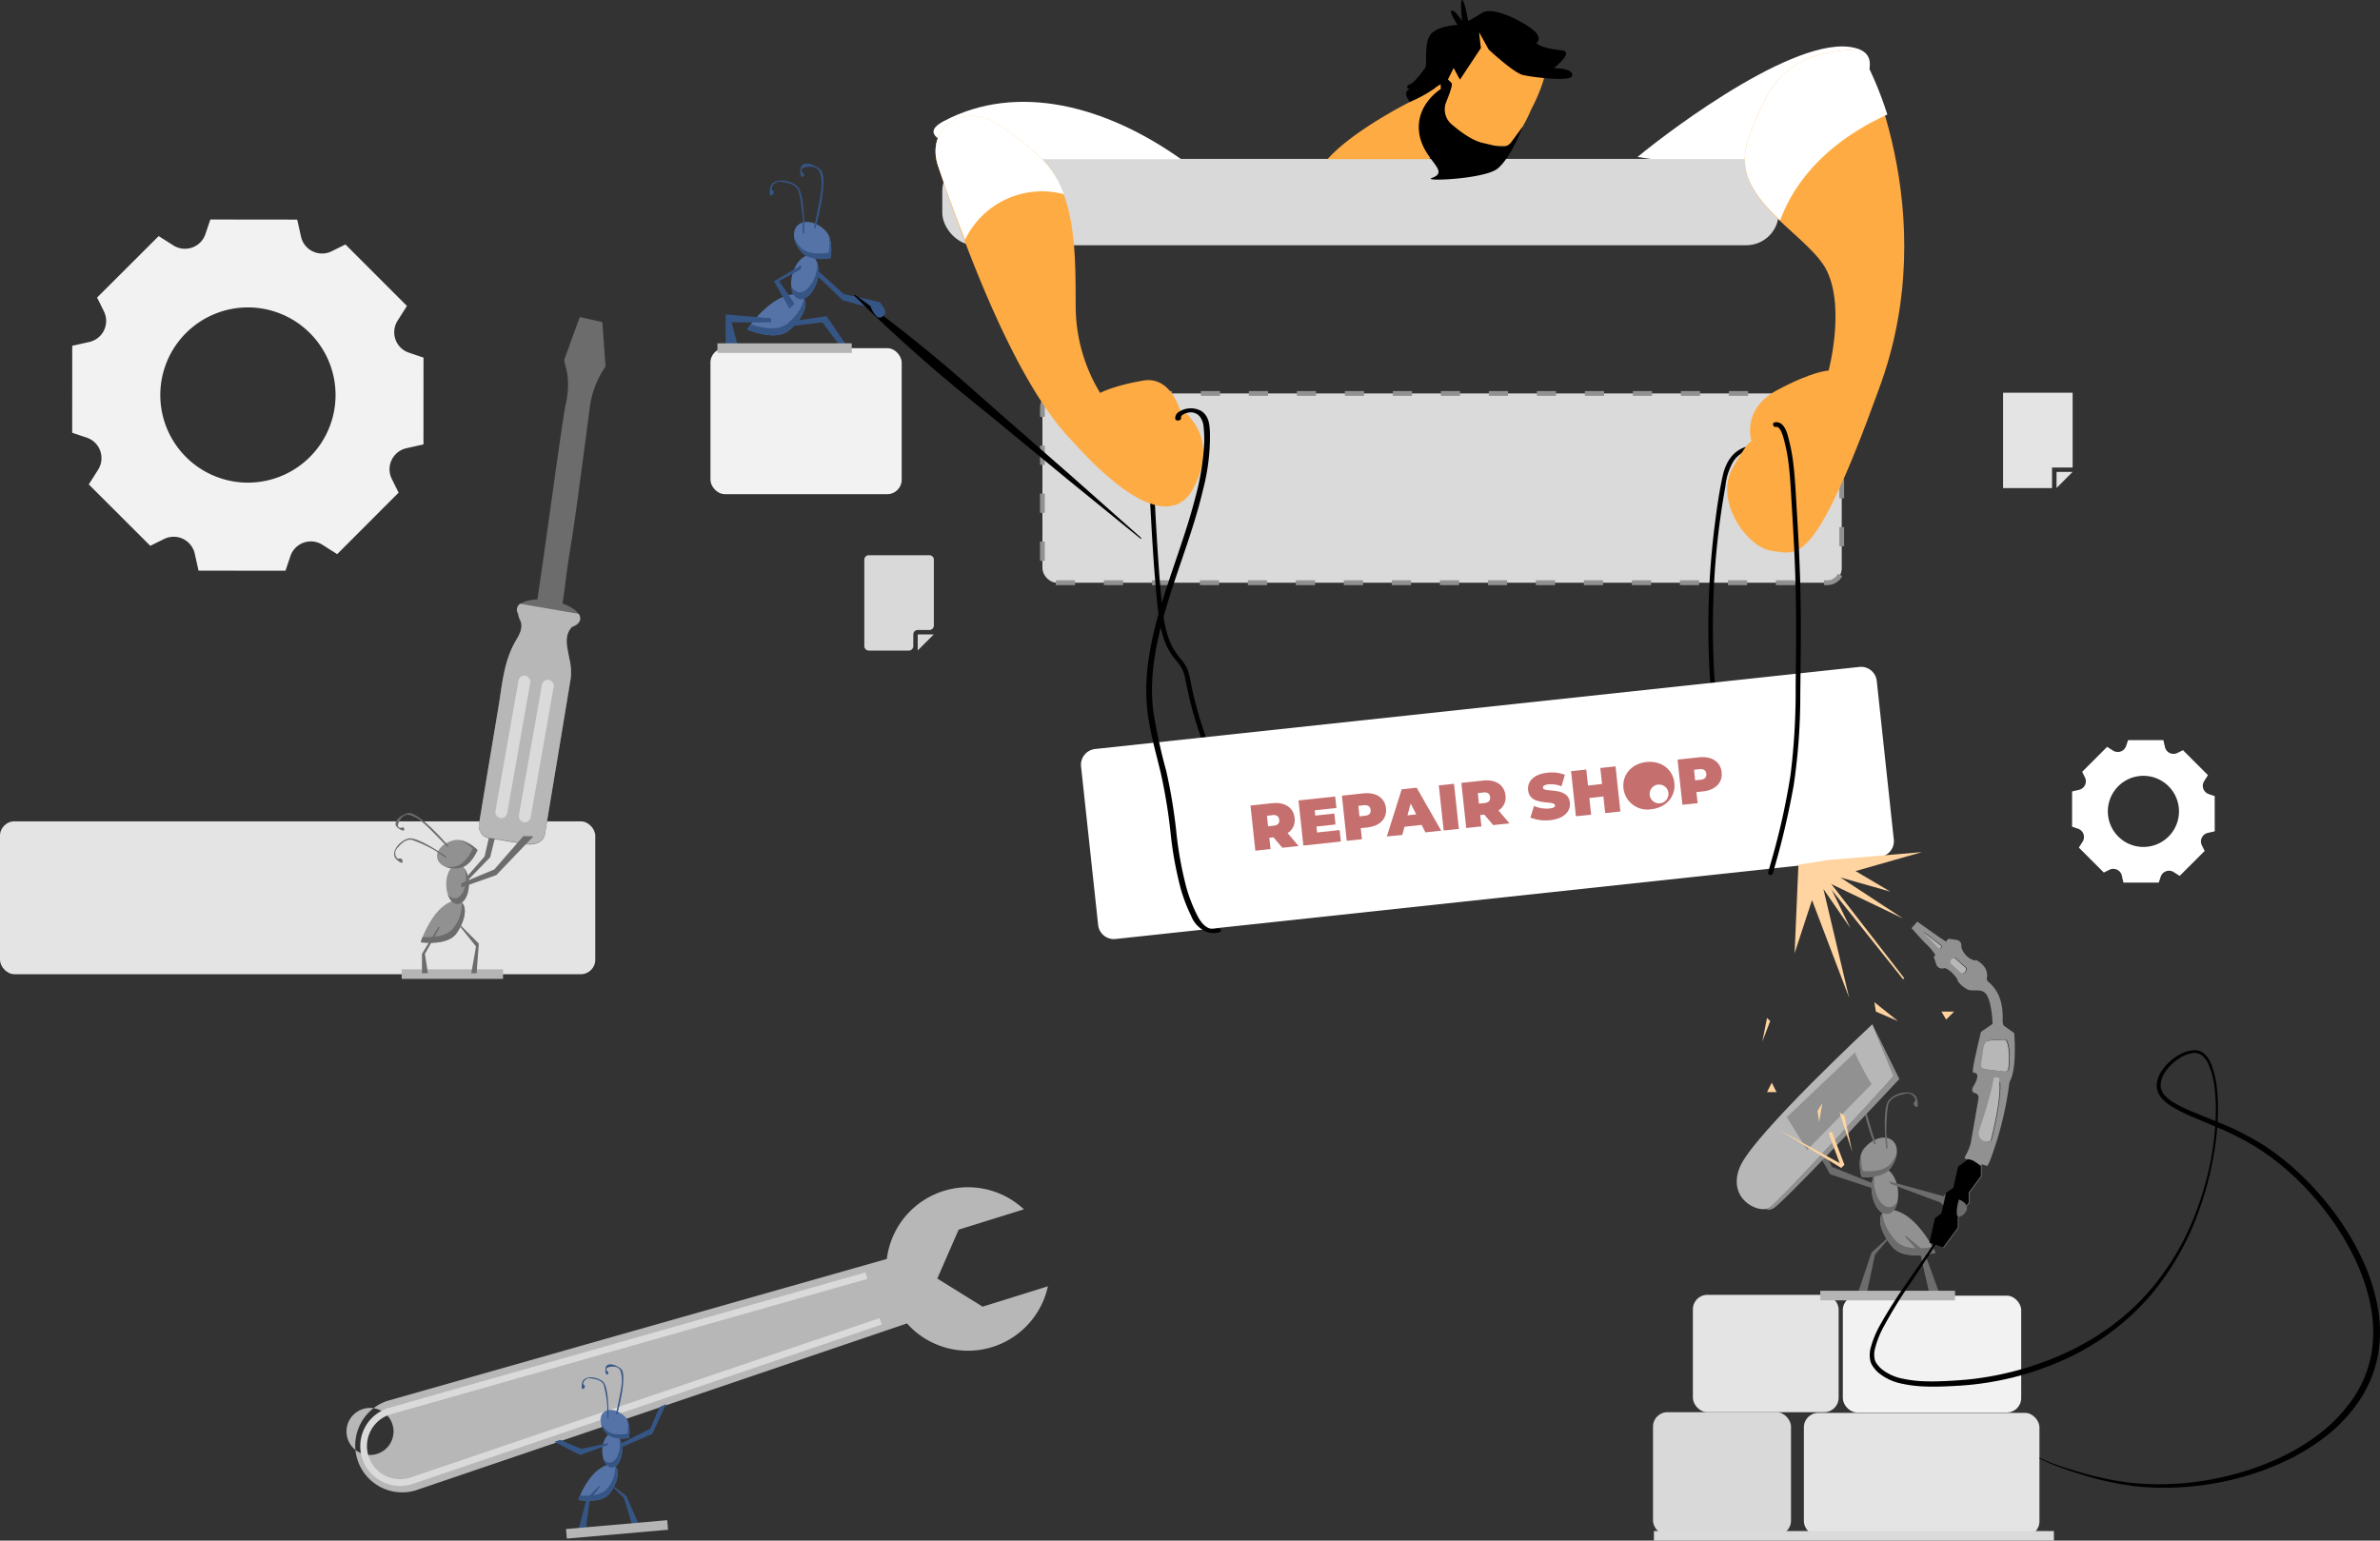<svg xmlns="http://www.w3.org/2000/svg" width="495.789" height="320.993" viewBox="0 0 495.789 320.993">
  <rect x="0" y="0" width="495.789" height="320.993" fill="#333333" stroke="none"/>
  <g id="Repair_shop" data-name="Repair shop" transform="translate(-285.695 -245.85)">
    <rect id="Rectangle_16079" data-name="Rectangle 16079" width="166.507" height="39.432" rx="3" transform="translate(502.848 327.826)" fill="#dadada" stroke="#919191" stroke-miterlimit="10" stroke-width="1" stroke-dasharray="4 6"/>
    <rect id="Rectangle_16080" data-name="Rectangle 16080" width="124.001" height="31.849" rx="3" transform="translate(285.695 416.98)" fill="#e4e4e4"/>
    <rect id="Rectangle_16081" data-name="Rectangle 16081" width="174.243" height="17.988" rx="6.75" transform="translate(481.984 278.958)" fill="#d9d9d9"/>
    <path id="Path_21766" data-name="Path 21766" d="M841.89,651.273l3.353-3.353H841.89Z" transform="translate(-365.022 -269.893)" fill="#d9d9d9"/>
    <path id="Path_21767" data-name="Path 21767" d="M818.276,614.286h0a.935.935,0,0,1,.932-.935h2.417a.935.935,0,0,0,.935-.935v-13.71a.935.935,0,0,0-.935-.935h-12.62a.935.935,0,0,0-.935.935v18a.935.935,0,0,0,.935.935h8.335a.939.939,0,0,0,.935-.935Z" transform="translate(-342.327 -236.241)" fill="#d9d9d9"/>
    <path id="Path_21768" data-name="Path 21768" d="M1563.88,548.283l3.353-3.353h-3.353Z" transform="translate(-849.778 -200.76)" fill="#e4e4e4"/>
    <path id="Path_21769" data-name="Path 21769" d="M1540.263,511.3v-.932h4.288V494.79H1530.06v19.866h10.2Z" transform="translate(-827.096 -167.111)" fill="#e4e4e4"/>
    <rect id="Rectangle_16082" data-name="Rectangle 16082" width="30.358" height="24.45" rx="3" transform="translate(668.708 540.083) rotate(180)" fill="#e4e4e4"/>
    <rect id="Rectangle_16083" data-name="Rectangle 16083" width="28.745" height="25.613" rx="3" transform="translate(630.043 540.083)" fill="#d9d9d9"/>
    <rect id="Rectangle_16084" data-name="Rectangle 16084" width="37.156" height="24.348" rx="3" transform="translate(669.583 515.804)" fill="#f2f2f2"/>
    <path id="Path_21770" data-name="Path 21770" d="M995.326,594.839a6.97,6.97,0,0,1,1.024,2.585c.392,1.848.754,3.7,1.225,5.523a80.118,80.118,0,0,0,4.008,11.678l.919-.329A80.212,80.212,0,0,1,998.88,604q-.754-2.727-1.317-5.51a18.556,18.556,0,0,0-.609-2.612,8.16,8.16,0,0,0-1.423-2.342,18.087,18.087,0,0,1-1.614-2.24,13.638,13.638,0,0,1-1.1-2.47,26.7,26.7,0,0,1-1.1-5.293c-.454-3.731-.738-7.5-.988-11.26-.3-4.281-.527-8.563-.758-12.874-.023-.484-.988-.422-.968.066.408,7.66.817,15.324,1.614,22.925.375,3.563.889,7.222,3.01,10.256C994.154,593.39,994.806,594.081,995.326,594.839Z" transform="translate(-463.785 -210.288)"/>
    <path id="Path_21771" data-name="Path 21771" d="M1344.237,544.944a168.061,168.061,0,0,0-1.317,21.252q0,5.846.418,11.731l.952.2a171.661,171.661,0,0,1-.2-20.775,162.467,162.467,0,0,1,2.388-20.64,12.615,12.615,0,0,1,1.745-5.312,6,6,0,0,1,4.384-2.463c.586-.056.286-.771-.3-.715-4.16.4-5.77,3.53-6.4,6.359C1345.149,537.989,1344.678,541.476,1344.237,544.944Z" transform="translate(-701.35 -189.572)"/>
    <g id="Group_1225" data-name="Group 1225" transform="translate(510.874 384.786)">
      <path id="Rectangle_745" data-name="Rectangle 745" d="M948.893,685.754l159.205-17.1a3.293,3.293,0,0,1,3.623,2.921l3.547,33.036a3.293,3.293,0,0,1-2.921,3.623l-159.2,17.106a3.293,3.293,0,0,1-3.623-2.921l-3.56-33.036a3.293,3.293,0,0,1,2.931-3.626Z" transform="translate(-945.943 -668.633)" fill="#fff"/>
    </g>
    <g id="Group_38068" data-name="Group 38068" transform="translate(546.19 403.604)" opacity="0.7">
      <path id="Path_21772" data-name="Path 21772" d="M1057.872,761.938l-.859.092.254,2.361-3.168.329-1.008-9.4,4.525-.487c2.635-.28,4.43.909,4.664,3.086a3.165,3.165,0,0,1-1.456,3.142l2.286,2.691-3.382.362Zm-.2-4.611-1.153.122.234,2.2,1.156-.125c.873-.092,1.245-.553,1.169-1.238s-.533-1.07-1.41-.975Z" transform="translate(-1053.09 -745.237)" fill="#ad3232"/>
      <path id="Path_21773" data-name="Path 21773" d="M1092.026,757.662l.257,2.388-7.812.84-1.011-9.4,7.641-.823.257,2.391-4.525.487.118,1.1,3.972-.428.247,2.282-3.975.428.132,1.235Z" transform="translate(-1073.458 -742.469)" fill="#ad3232"/>
      <path id="Path_21774" data-name="Path 21774" d="M1120.089,751.724c.234,2.174-1.284,3.721-3.9,4l-1.357.145.247,2.305-3.168.329-1.008-9.4,4.525-.487C1118.043,748.358,1119.855,749.547,1120.089,751.724Zm-3.2.329c-.072-.685-.533-1.057-1.406-.962l-1.153.122.234,2.2,1.156-.125c.873-.079,1.245-.54,1.169-1.225Z" transform="translate(-1091.861 -741.073)" fill="#ad3232"/>
      <path id="Path_21775" data-name="Path 21775" d="M1146.569,752.849l-3.57.385-.454,1.706-3.224.329,3.1-9.841,3.115-.329,5.118,8.955-3.293.352Zm-1.116-2.187-1.169-2.266-.658,2.463Z" transform="translate(-1110.921 -738.734)" fill="#ad3232"/>
      <path id="Path_21776" data-name="Path 21776" d="M1172.21,742.959l3.168-.329,1.011,9.4-3.168.329Z" transform="translate(-1132.979 -737.077)" fill="#ad3232"/>
      <path id="Path_21777" data-name="Path 21777" d="M1191.255,747.608l-.859.092.254,2.361-3.168.329-1.011-9.4,4.525-.487c2.635-.28,4.429.909,4.663,3.086a3.165,3.165,0,0,1-1.456,3.142l2.286,2.691-3.382.362Zm-.2-4.611-1.156.122.237,2.2,1.153-.125c.873-.092,1.245-.553,1.172-1.238s-.53-1.07-1.4-.975Z" transform="translate(-1142.543 -735.627)" fill="#ad3232"/>
      <path id="Path_21778" data-name="Path 21778" d="M1229.128,744.846l.774-2.421a6.469,6.469,0,0,0,3.191.527c.9-.1,1.2-.329,1.169-.659-.128-1.179-5.22.329-5.6-3.172-.188-1.745,1.123-3.326,4.038-3.623a7.482,7.482,0,0,1,3.623.438l-.708,2.4a5.833,5.833,0,0,0-2.691-.418c-.929.1-1.2.4-1.159.725.122,1.126,5.217-.372,5.6,3.093.184,1.719-1.123,3.326-4.038,3.639A8.737,8.737,0,0,1,1229.128,744.846Z" transform="translate(-1170.829 -732.255)" fill="#ad3232"/>
      <path id="Path_21779" data-name="Path 21779" d="M1265.134,731.62l1.008,9.4-3.168.329-.372-3.465-2.924.329.372,3.465-3.172.329-1.008-9.4,3.168-.329.359,3.33,2.925-.329-.356-3.33Z" transform="translate(-1189.087 -729.693)" fill="#ad3232"/>
      <path id="Path_21780" data-name="Path 21780" d="M1288.938,734.266c-.306-2.845,1.713-5.154,4.775-5.483s5.523,1.5,5.829,4.344-1.713,5.157-4.775,5.483A5,5,0,0,1,1288.938,734.266Zm7.41-.794a1.96,1.96,0,1,0,.013,0Z" transform="translate(-1211.243 -727.765)" fill="#ad3232"/>
      <path id="Path_21781" data-name="Path 21781" d="M1332.408,728.909c.234,2.174-1.284,3.721-3.9,4l-1.357.145.247,2.305-3.168.329-1.008-9.4,4.525-.487C1330.363,725.543,1332.175,726.732,1332.408,728.909Zm-3.2.329c-.073-.685-.534-1.057-1.406-.962l-1.153.125.234,2.2,1.156-.125c.873-.079,1.245-.54,1.169-1.225Z" transform="translate(-1234.256 -725.77)" fill="#ad3232"/>
    </g>
    <path id="Path_21782" data-name="Path 21782" d="M1439.227,975.033s4.047.524,5.823-1.568,2.048-4.779.606-6-4.051-.524-5.826,1.564S1439.227,975.033,1439.227,975.033Z" transform="translate(-765.739 -483.993)" fill="#919191"/>
    <ellipse id="Ellipse_4171" data-name="Ellipse 4171" cx="2.74" cy="4.795" rx="2.74" ry="4.795" transform="matrix(0.993, -0.122, 0.122, 0.993, 675.036, 489.623)" fill="#919191"/>
    <path id="Path_21783" data-name="Path 21783" d="M1452.5,1013.085c-1.41,1.258-.507,4.568,2.012,7.387s8.833,1.09,8.833,1.09a23.029,23.029,0,0,0-3.725-5.655C1457.1,1013.088,1453.917,1011.823,1452.5,1013.085Z" transform="translate(-774.466 -514.694)" fill="#919191"/>
    <path id="Path_21784" data-name="Path 21784" d="M1439.139,976.88a10.207,10.207,0,0,0,.329,3.669s4.051.524,5.826-1.568a6.838,6.838,0,0,0,1.222-2.078,6.287,6.287,0,0,1-1.505,3.293c-1.775,2.091-5.823,1.568-5.823,1.568A9.057,9.057,0,0,1,1439.139,976.88Z" transform="translate(-765.71 -490.712)" fill="#6c6c6c"/>
    <path id="Path_21785" data-name="Path 21785" d="M1446.972,990a7.738,7.738,0,0,0-.079,2.44c.329,2.635,1.8,4.611,3.293,4.426a2.151,2.151,0,0,0,1.545-1.212c-.3,1.472-1.054,2.533-2.055,2.654-1.5.184-2.964-1.8-3.293-4.426A6.563,6.563,0,0,1,1446.972,990Z" transform="translate(-770.753 -499.524)" fill="#6c6c6c"/>
    <path id="Path_21786" data-name="Path 21786" d="M1452.371,1014.56c-.069,1.584.9,3.8,2.671,5.786,1.864,2.085,5.793,1.683,7.72,1.317.4.734.6,1.2.6,1.2s-6.31,1.732-8.833-1.09C1452.1,1019.078,1451.185,1015.92,1452.371,1014.56Z" transform="translate(-774.477 -516.011)" fill="#6c6c6c"/>
    <path id="Path_21787" data-name="Path 21787" d="M1408.51,967.038l2.75,5.414,8.378,3.359.138,1.116-8.9-2.934-4.555-7.924Z" transform="translate(-743.913 -483.464)" fill="#6c6c6c"/>
    <path id="Path_21788" data-name="Path 21788" d="M1454.984,949.883s-.945-8.418.619-10.1,5.335-2.358,5.852,0-.6,1.317-.721.988.4-.883.4-.883a1.763,1.763,0,0,0-2.325-1.317c-2.045.405-2.885,1.077-3.293,1.976s-.56,6.113-.484,6.422.27,2.8.27,2.8S1455.105,950.205,1454.984,949.883Z" transform="translate(-776.38 -464.797)" fill="#6c6c6c"/>
    <path id="Path_21789" data-name="Path 21789" d="M1442.659,942.672s-3.952-10.588-2.062-12.39,3.728-1.755,4.087-.794.2,2.487-.362,1.976.082-.761.082-.761.721-.988-.8-1.163-2.806.329-2.964,1.838a8.3,8.3,0,0,0,.115,3.247c.277,1.726,2.23,7.94,2.23,7.94S1443.1,942.873,1442.659,942.672Z" transform="translate(-766.566 -458.47)" fill="#6c6c6c"/>
    <path id="Path_21790" data-name="Path 21790" d="M1468.862,997.649c.191-.329,1.943-1.976,2.305-1.9,0,0,2.039,3.175,1.647,3.715-1.857,2.585-4.611-.494-4.611-.494l-10.41-3.9-.293-.534Z" transform="translate(-778.272 -502.561)" fill="#6c6c6c"/>
    <path id="Path_21791" data-name="Path 21791" d="M1459.393,1031.32l-.033.039h0Z" transform="translate(-779.498 -527.359)" fill="#355585"/>
    <path id="Path_21792" data-name="Path 21792" d="M1439.057,1042.842h-1.937l3.023-8.968,3.293-2.987c.059-.053.283.046.366,0l-2.934,3.415Z" transform="translate(-764.578 -527.058)" fill="#6c6c6c"/>
    <path id="Path_21793" data-name="Path 21793" d="M1472.479,1042h2.151l-3.356-9.278-3.666-3.089c-.066-.053-.329.046-.408,0l3.26,3.531Z" transform="translate(-784.771 -526.22)" fill="#6c6c6c"/>
    <line id="Line_3043" data-name="Line 3043" x2="28.069" transform="translate(664.89 515.784)" fill="none" stroke="#b5b5b5" stroke-miterlimit="10" stroke-width="2"/>
    <path id="Path_21794" data-name="Path 21794" d="M1430.651,820.922l-17.471-21.871.593-.471,17.139,22.138Z" transform="translate(-748.524 -371.045)" fill="#ffd4a0"/>
    <path id="Path_21795" data-name="Path 21795" d="M1404.352,787.676l-5.9.958-.794,18.43L1401.283,796l7.733,20.346-5.358-22.652,5.625,8.151-4.64-9.5,15.594,7.486-13.019-8.543,10.384,2.944-7.245-4.281L1424.188,786Z" transform="translate(-738.119 -362.61)" fill="#ffd4a0"/>
    <path id="Path_21796" data-name="Path 21796" d="M1389.257,895.15l4.469,10.8s-23.643,26.169-25.948,27.457-8.892-1.907-6.1-8.563S1389.257,895.15,1389.257,895.15Z" transform="translate(-713.519 -435.896)" fill="#b7b7b7"/>
    <path id="Path_21797" data-name="Path 21797" d="M1396.912,933.3l13.434-13.717a60.356,60.356,0,0,1-3.494-6.587l-14.162,13.467Z" transform="translate(-734.77 -447.852)" fill="#919191"/>
    <path id="Path_21798" data-name="Path 21798" d="M1401.752,895.15l4.469,10.8s-23.8,25.922-25.949,27.457a7,7,0,0,1-.642.4,2.75,2.75,0,0,0,1.456-.264c2.305-1.288,26.288-26.983,26.288-26.983Z" transform="translate(-726.018 -435.896)" fill="#919191"/>
    <path id="Path_21799" data-name="Path 21799" d="M1426.07,951l2.635,8.233-1.647-7.575Z" transform="translate(-757.155 -473.344)" fill="#ffd4a0"/>
    <path id="Path_21800" data-name="Path 21800" d="M1378.058,891l-.988,4.94,1.647-4.281Z" transform="translate(-724.263 -433.064)" fill="#ffd4a0"/>
    <path id="Path_21801" data-name="Path 21801" d="M1448.4,882.976l4.611,1.976L1448.07,881Z" transform="translate(-771.926 -426.35)" fill="#ffd4a0"/>
    <path id="Path_21802" data-name="Path 21802" d="M1397.6,961.659l2.635,6.916-.652.678L1386.07,961l13.173,7.245-2.305-6.257Z" transform="translate(-730.321 -480.057)" fill="#ffd4a0"/>
    <path id="Path_21803" data-name="Path 21803" d="M1412.07,946.647l.329,2.305.659-3.952Z" transform="translate(-747.755 -469.311)" fill="#ffd4a0"/>
    <path id="Path_21804" data-name="Path 21804" d="M1491.07,887h2.635l-1.647,1.647Z" transform="translate(-800.947 -430.375)" fill="#ffd4a0"/>
    <path id="Path_21805" data-name="Path 21805" d="M1381.058,932l-.988,1.976h1.976Z" transform="translate(-726.277 -460.582)" fill="#ffd4a0"/>
    <line id="Line_3044" data-name="Line 3044" x1="21.115" transform="translate(369.372 448.805)" fill="none" stroke="#b5b5b5" stroke-miterlimit="10" stroke-width="2"/>
    <ellipse id="Ellipse_4172" data-name="Ellipse 4172" cx="2.366" cy="4.139" rx="2.366" ry="4.139" transform="translate(378.648 425.926)" fill="#919191"/>
    <path id="Path_21806" data-name="Path 21806" d="M589.284,768.515c1.341.932.932,3.86-.931,6.542s-7.452,1.863-7.452,1.863a19.943,19.943,0,0,1,2.6-5.235C585.346,769,587.942,767.583,589.284,768.515Z" transform="translate(-207.548 -334.745)" fill="#919191"/>
    <path id="Path_21807" data-name="Path 21807" d="M602.486,746.66a6.6,6.6,0,0,1,.31,2.08c0,2.289-1.059,4.139-2.363,4.139a1.863,1.863,0,0,1-1.453-.872c.41,1.242,1.171,2.056,2.043,2.056,1.307,0,2.366-1.863,2.366-4.139A5.648,5.648,0,0,0,602.486,746.66Z" transform="translate(-220.023 -319.86)" fill="#6c6c6c"/>
    <path id="Path_21808" data-name="Path 21808" d="M589.382,769.54a7.871,7.871,0,0,1-1.68,5.238c-1.376,1.981-4.788,2.049-6.474,1.953-.264.671-.388,1.09-.388,1.09s5.589.823,7.452-1.863C590.087,773.381,590.543,770.58,589.382,769.54Z" transform="translate(-207.506 -335.649)" fill="#6c6c6c"/>
    <path id="Path_21809" data-name="Path 21809" d="M584.886,786.05h-.31l-3.416,5.589v4.037H582.4l-.621-4.037S584.958,786.059,584.886,786.05Z" transform="translate(-207.567 -347.043)" fill="#6c6c6c"/>
    <path id="Path_21810" data-name="Path 21810" d="M612.3,725.3l4.72-4.862,2.068-8.4-1.773,1.891-1.466,6.353-3.549,4.043Z" transform="translate(-229.214 -295.976)" fill="#6c6c6c"/>
    <path id="Path_21811" data-name="Path 21811" d="M600.241,729.524s-1.307,3.276-3.63,3.726-4.462-.463-4.779-2.065,1.307-3.273,3.627-3.726S600.241,729.524,600.241,729.524Z" transform="translate(-215.064 -306.571)" fill="#919191"/>
    <path id="Path_21812" data-name="Path 21812" d="M600.36,727.54a8.841,8.841,0,0,1,2.63,1.785s-1.307,3.276-3.63,3.726a5.826,5.826,0,0,1-2.08.047,5.393,5.393,0,0,0,3.105.245c2.323-.46,3.63-3.726,3.63-3.726A7.8,7.8,0,0,0,600.36,727.54Z" transform="translate(-218.85 -306.664)" fill="#6c6c6c"/>
    <path id="Path_21813" data-name="Path 21813" d="M573.366,730.187s-5.949-4.238-7.878-3.776-4.018,3.034-2.45,4.419,1.242.1,1.059-.127-.835-.065-.835-.065a1.527,1.527,0,0,1-.025-2.31c1.158-1.379,2.028-1.723,2.86-1.658A27.478,27.478,0,0,1,571.146,729c.2.186,2,1.379,2,1.379S573.559,730.414,573.366,730.187Z" transform="translate(-194.693 -305.861)" fill="#6c6c6c"/>
    <path id="Path_21814" data-name="Path 21814" d="M574.4,716.215s-6.325-7.427-8.477-6.76-2.891,2.074-2.316,2.751,1.792,1.192,1.633.55-.621-.258-.621-.258-1.059.124-.54-1.093,1.416-1.984,2.633-1.466a7.068,7.068,0,0,1,2.4,1.45c1.183.935,5.052,5.018,5.052,5.018S574.366,716.631,574.4,716.215Z" transform="translate(-195.333 -294.157)" fill="#6c6c6c"/>
    <path id="Path_21815" data-name="Path 21815" d="M609.115,794.142l.984-5.58-3.549-4.434v-.3l4.139,4.139-.469,6.173Z" transform="translate(-225.245 -345.512)" fill="#6c6c6c"/>
    <path id="Path_21816" data-name="Path 21816" d="M674,440.53Z" transform="translate(-252.323 -130.679)" fill="#6c6c6c"/>
    <path id="Path_21817" data-name="Path 21817" d="M646.756,376.709l-4.723-.969-3.086,9a4.017,4.017,0,0,1,.118.661,17.347,17.347,0,0,1,.655,2.7,18,18,0,0,1-.338,6.07c-.087.531-.174,1.043-.242,1.528-.621,4.49-1.515,11.746-2.369,18.767-.863,7.067-1.891,15.55-2.546,20.257-2.313.121-4.037.882-4.2,2.046a1.617,1.617,0,0,0,.286,1.118,2.86,2.86,0,0,0,.354,1.155c.807,1.484.075,2.953-.711,4.328-2.518,4.406-2.729,9.315-3.45,14.134-.736,4.909-2.838,19.037-3.552,23.952a2.692,2.692,0,0,0,.419,2.211,2.388,2.388,0,0,0,1.767.994c2.226.311,5.372.81,7.6,1.105,1.7.224,3.686-.438,3.937-2.152,1.13-7.763,3.67-24.722,4.794-32.479a11.934,11.934,0,0,0-.332-4.037c-.475-2.416-1.351-4.807.438-6.726.932-.357,1.537-.891,1.639-1.552.193-1.242-1.366-2.54-3.726-3.347.413-2.909.761-6.831,1.167-9.663l.556-3.894c.6-4.167,1.82-14.848,2.627-21.916.239-2.1.441-3.884.587-5.111v-.04a18.927,18.927,0,0,1,2.993-8.613l.168-.233Z" transform="translate(-228.913 -74.983) rotate(1)" fill="#6c6c6c"/>
    <path id="Path_21818" data-name="Path 21818" d="M674,440.53Z" transform="translate(-252.323 -130.679)" fill="#6c6c6c"/>
    <path id="Path_21819" data-name="Path 21819" d="M630.639,572.326a2.862,2.862,0,0,1-.354-1.155,1.618,1.618,0,0,1-.286-1.118,1.64,1.64,0,0,1,.621-1l12.253,1.9a1.618,1.618,0,0,1,.31,1.149c-.1.668-.711,1.2-1.639,1.553-1.789,1.919-.913,4.31-.438,6.726a11.935,11.935,0,0,1,.332,4.037c-1.124,7.763-3.664,24.723-4.794,32.479-.251,1.714-2.233,2.375-3.937,2.152-2.233-.31-5.378-.782-7.6-1.105a2.388,2.388,0,0,1-1.767-.994,2.7,2.7,0,0,1-.419-2.211c.714-4.915,2.816-19.043,3.552-23.952.72-4.813.932-9.728,3.45-14.134C630.714,575.279,631.446,573.81,630.639,572.326Z" transform="translate(-226.562 -208.334) rotate(1)" fill="#b7b7b7"/>
    <rect id="Rectangle_16085" data-name="Rectangle 16085" width="2.484" height="30.119" rx="1.242" transform="matrix(-0.985, -0.174, 0.174, -0.985, 396.018, 417.375)" fill="#dadada"/>
    <rect id="Rectangle_16086" data-name="Rectangle 16086" width="2.484" height="30.119" rx="1.242" transform="matrix(-0.985, -0.174, 0.174, -0.985, 391.133, 416.515)" fill="#dadada"/>
    <path id="Path_21820" data-name="Path 21820" d="M615.016,731.835l-6.856,2.86v.885L615.448,733l7.729-8.073-2.093-.053Z" transform="translate(-226.361 -304.826)" fill="#6c6c6c"/>
    <path id="Path_21821" data-name="Path 21821" d="M1333.1,298.686c9.551-10.055,17.488-20.379,11.326-22.849-11.221-4.43-39.076,16.5-46.229,22.425q1.456.208,2.925.435Z" transform="translate(-671.384 -19.702)" fill="#fff"/>
    <path id="Path_21822" data-name="Path 21822" d="M863.285,322.226H903.6c-15.607-11.092-34.126-16.088-49.519-7.9C848.577,317.325,854.88,319.163,863.285,322.226Z" transform="translate(-371.853 -43.201)" fill="#fff"/>
    <path id="Path_21823" data-name="Path 21823" d="M1382.5,277.08s18.087,33.461,3.972,71.051c-13.595,37.587-16.967,33.984-22.066,33.467s-12.186-10.256-8.342-17.228c3.952-6.972,4.011-5.427,4.011-5.427s-2.355-6.692,5.2-10.812c7.693-4.12,10.819-4.12,10.819-4.12s3.725-13.9-.807-21.624c-4.782-7.723-20.294-14.412-15.874-26.769C1363.946,283.262,1367.72,277.6,1382.5,277.08Z" transform="translate(-709.475 -20.945)" fill="#ffab43"/>
    <path id="Path_21824" data-name="Path 21824" d="M1395.792,290.665a74.963,74.963,0,0,0-5.826-13.585c-14.781.517-18.555,6.182-23.086,18.538-2.579,7.17,1.647,12.429,6.587,17.093C1377.224,302.5,1385.8,295.207,1395.792,290.665Z" transform="translate(-716.937 -20.945)" fill="#fff"/>
    <path id="Path_21825" data-name="Path 21825" d="M866.043,320.817c-7.245-4.518-14.9,1.064-12.186,8.938,5.576,16.622,15.881,44.661,27.688,56.933,16.167,18.015,22.836,14.926,25.339,10.292,2.579-4.63,3.109-9.962.181-13.987-2.984-4.025-2.585-1.614-2.585-1.614s-1.775-8.072-7.9-7.045-8.991,2.575-8.991,2.575a34.883,34.883,0,0,1-5.095-18.012c-.046-10.809.208-23.676-7.183-30.879A60.687,60.687,0,0,0,866.043,320.817Z" transform="translate(-372.718 -49.193)" fill="#ffab43"/>
    <path id="Path_21826" data-name="Path 21826" d="M879.972,335.441a19.622,19.622,0,0,0-4.706-7.476,60.487,60.487,0,0,0-9.3-7.245c-7.245-4.5-14.866,1.06-12.166,8.918,1.515,4.456,3.4,9.739,5.572,15.321A17.792,17.792,0,0,1,879.972,335.441Z" transform="translate(-372.657 -49.132)" fill="#fff"/>
    <path id="Path_21827" data-name="Path 21827" d="M1122.883,290.718c2.368-2.862,10.368-2.832,16.763-2.717a34.116,34.116,0,0,0,4.542-7.743s5.651-10.249,1.68-12.686-11.112-8.233-18.637.03c-3.623,4.067-6.343,7.278-8.233,11.2h-.115s-11.8,5.879-17.172,11.922Z" transform="translate(-539.473 -11.714)" fill="#ffab43"/>
    <path id="Path_21828" data-name="Path 21828" d="M1164.05,295.722s-5.243,3.172-4.512,9.027,6.705,8.049,2.635,9.511c-2.111.767,10.96.244,13.7-1.953s5.269-8.783,5.269-8.783l-2.361,3.191a2.636,2.636,0,0,1-1.15.919c-.942.369-1.795,0-4.877-.692-2.236-.507-4.835-2.48-6.5-3.919a4.077,4.077,0,0,1-1.047-4.663c.659-1.647,1.34-3.468,1.1-3.857a10.86,10.86,0,0,0-2.348-1.953Z" transform="translate(-578.218 -31.32)"/>
    <path id="Path_21829" data-name="Path 21829" d="M1152.243,267.086a28.073,28.073,0,0,0,4.973-2.684,10.179,10.179,0,0,1,2.8-1.647l1.347-2.747,1.317,2.437,4.364-6.587-.382-3.293,2.022,3.623s5.138,4.782,7.061,5.269,9.9,1.462,10.282.24c.527-1.693-3.794-1.647-3.794-1.647s4.42-3.428,1.647-3.715c-4.67-.487-5.3-1.554-5.3-1.554s1.021-.4.161-1.861-8.813-6.1-11.461-4.387c-1.512.988-2.882,1.709-2.882,1.709s-.751-4.393-1.258-4.393,0,4.393,0,4.393-1.39-2.2-2.147-2.2,1.182,2.994,1.182,2.994-4.364.178-5.708,2.131-.514,6.1-1.037,6.83-2.368,3.241-3.214,3.451-.636,1.186.329.942h0S1150.32,264.55,1152.243,267.086Z" transform="translate(-572.857)"/>
    <path id="Path_21830" data-name="Path 21830" d="M993.994,506.918c-.109-.619.744-1.031,1.538-1.159a2.447,2.447,0,0,1,2.355.8,4.194,4.194,0,0,1,.82,2.342,21.614,21.614,0,0,1,.115,2.994,52.872,52.872,0,0,1-1.89,11.7c-1.943,7.548-4.917,15.011-7.166,22.533s-3.715,15.15-2.677,22.632c.573,4.146,1.759,8.191,2.724,12.271a113.327,113.327,0,0,1,1.976,12.06,75.982,75.982,0,0,0,2.141,11.876,33.774,33.774,0,0,0,2.184,5.688,5.885,5.885,0,0,0,3.339,3.356,4.4,4.4,0,0,0,2.5.026c.751-.191.329-.949-.428-.758-2.23.573-3.537-1.558-4.09-2.635a32.214,32.214,0,0,1-2.305-5.846,76.888,76.888,0,0,1-2.164-12.08,111,111,0,0,0-2.075-12.373,111.775,111.775,0,0,1-2.694-12.492c-.916-7.6.8-15.364,3.165-23s5.408-15.3,7.209-23.017a43.956,43.956,0,0,0,1.446-11.764c-.069-1.568-.112-3.491-1.752-4.611a4.494,4.494,0,0,0-4.65.112,1.515,1.515,0,0,0-.827,1.5c.1.557,1.3.369,1.205-.165Z" transform="translate(-462.27 -173.943)"/>
    <rect id="Rectangle_16087" data-name="Rectangle 16087" width="49.071" height="25.622" rx="3" transform="translate(710.542 565.85) rotate(180)" fill="#e4e4e4"/>
    <path id="Path_21831" data-name="Path 21831" d="M11.879,53,116.968,27.229a17.043,17.043,0,0,0,29.925-5.151L132.98,25.118l-8.9-6.655L129.393,8.7l13.913-3.039a17.039,17.039,0,0,0-29.349,7.81L7.694,33.887A9.785,9.785,0,0,0,11.879,53ZM8.454,39.925a4.9,4.9,0,1,1,0-.009Z" transform="matrix(0.996, -0.087, 0.087, 0.996, 355.76, 504.648)" fill="#b7b7b7"/>
    <path id="Path_21832" data-name="Path 21832" d="M3.912,34.662a8.245,8.245,0,0,0,6.175,1.062l.2-.044L110.459,11.111l-.311-1.37L9.941,34.319l-.165.037a6.9,6.9,0,0,1-2.955-13.49l.171-.034L108.319,1.367,108.008,0,6.74,19.456l-.206.043A8.305,8.305,0,0,0,3.912,34.662Z" transform="matrix(0.996, -0.087, 0.087, 0.996, 358.376, 520.368)" fill="#dadada"/>
    <path id="Path_21833" data-name="Path 21833" d="M1603.426,726.665l-1.238-.418a1.825,1.825,0,0,1-.958-2.7l.791-1.248-5.2-5.2-1.169.58a1.824,1.824,0,0,1-2.589-1.235l-.329-1.443h-7.351l-.418,1.235a1.825,1.825,0,0,1-2.7.958l-1.248-.79-5.2,5.2.58,1.166a1.828,1.828,0,0,1-1.235,2.592l-1.443.329v7.351l1.235.418a1.821,1.821,0,0,1,.958,2.7l-.784,1.235,5.2,5.2,1.166-.58a1.828,1.828,0,0,1,2.592,1.235l.329,1.443h7.351l.418-1.238a1.821,1.821,0,0,1,2.7-.958l1.251.794,5.2-5.2-.58-1.169a1.825,1.825,0,0,1,1.235-2.589l1.443-.329Zm-14.85,10.595a7.41,7.41,0,1,1,7.41-7.41A7.41,7.41,0,0,1,1588.576,737.26Z" transform="translate(-856.377 -314.946)" fill="#fff"/>
    <path id="Path_21834" data-name="Path 21834" d="M490.731,491.1l-2.4-2.134a4.493,4.493,0,0,1,.434-7.052l3-2.073-6.766-16.771-3.209.186a4.493,4.493,0,0,1-4.68-5.291l.655-3.582L461.088,447.3l-2.134,2.4a4.493,4.493,0,0,1-7.052-.434l-2.073-3-16.78,6.757.187,3.209a4.5,4.5,0,0,1-5.291,4.684l-3.582-.655-7.1,16.68,2.4,2.138a4.493,4.493,0,0,1-.434,7.052l-3,2.069,6.779,16.8,3.209-.191a4.5,4.5,0,0,1,4.684,5.3l-.655,3.582,16.671,7.06,2.138-2.4a4.493,4.493,0,0,1,7.052.434l2.069,3,16.8-6.779-.191-3.209a4.493,4.493,0,0,1,5.3-4.68l3.582.655Zm-43.864,9.7a18.254,18.254,0,1,1,23.94-9.663A18.254,18.254,0,0,1,446.867,500.8Z" transform="translate(97.704 -290.676) rotate(22)" fill="#f2f2f2"/>
    <path id="Path_21835" data-name="Path 21835" d="M5.554,6.166S2.5,6.561,1.16,4.982-.4,1.379.705.454,3.76.062,5.1,1.638,5.554,6.166,5.554,6.166Z" transform="matrix(0.996, -0.087, 0.087, 0.996, 410.631, 539.786)" fill="#5673a8"/>
    <ellipse id="Ellipse_4173" data-name="Ellipse 4173" cx="3.618" cy="2.068" rx="3.618" ry="2.068" transform="translate(411.033 551.549) rotate(-88)" fill="#5673a8"/>
    <path id="Path_21836" data-name="Path 21836" d="M8.18.369c1.065.95.383,3.447-1.516,5.574S0,6.765,0,6.765A17.352,17.352,0,0,1,2.8,2.5C4.711.372,7.115-.584,8.18.369Z" transform="matrix(0.996, -0.087, 0.087, 0.996, 405.57, 551.638)" fill="#5673a8"/>
    <path id="Path_21837" data-name="Path 21837" d="M5.571,0a7.722,7.722,0,0,1-.243,2.768s-3.055.4-4.394-1.183A5.162,5.162,0,0,1,0,.028,4.719,4.719,0,0,0,1.133,2.5C2.472,4.079,5.527,3.684,5.527,3.684A6.771,6.771,0,0,0,5.571,0Z" transform="matrix(0.996, -0.087, 0.087, 0.996, 410.861, 542.266)" fill="#355585"/>
    <path id="Path_21838" data-name="Path 21838" d="M3.6,0a5.784,5.784,0,0,1,.059,1.841C3.413,3.824,2.3,5.319,1.165,5.179A1.623,1.623,0,0,1,0,4.266c.227,1.109.8,1.909,1.557,2,1.134.137,2.248-1.358,2.491-3.338A4.948,4.948,0,0,0,3.6,0Z" transform="matrix(0.996, -0.087, 0.087, 0.996, 411.016, 545.529)" fill="#355585"/>
    <path id="Path_21839" data-name="Path 21839" d="M8.289,0A6.843,6.843,0,0,1,6.275,4.36C4.87,5.917,1.915,5.63.451,5.365A8.465,8.465,0,0,0,0,6.271s4.761,1.3,6.664-.822C8.492,3.4,9.186,1.021,8.289,0Z" transform="matrix(0.996, -0.087, 0.087, 0.996, 405.612, 552.128)" fill="#355585"/>
    <path id="Path_21840" data-name="Path 21840" d="M8.71.529,6.424,4.814.1,7.349,0,8.19,6.714,5.976,10.151,0Z" transform="matrix(0.996, -0.087, 0.087, 0.996, 414.352, 539.266)" fill="#355585"/>
    <path id="Path_21841" data-name="Path 21841" d="M4.982,8.77S5.7,2.417,4.518,1.15.491-.628.1,1.15s.455,1,.545.757S.336,1.24.336,1.24a1.336,1.336,0,0,1,1.753-1c1.541.3,2.18.813,2.491,1.476a23.539,23.539,0,0,1,.367,4.848c-.056.234-.2,2.108-.2,2.108S4.891,9.013,4.982,8.77Z" transform="matrix(0.996, -0.087, 0.087, 0.996, 406.723, 532.998)" fill="#355585"/>
    <path id="Path_21842" data-name="Path 21842" d="M1.679,10.438S4.659,2.45,3.236,1.1.433-.231.15.495,0,2.363.424,1.977.361,1.4.361,1.4-.183.647.966.523,3.083.762,3.2,1.911A6.2,6.2,0,0,1,3.12,4.359c-.209,1.3-1.685,5.991-1.685,5.991S1.346,10.59,1.679,10.438Z" transform="matrix(0.996, -0.087, 0.087, 0.996, 411.7, 530.215)" fill="#355585"/>
    <path id="Path_21843" data-name="Path 21843" d="M5.424,2.255,1.246,0,0,.311l5.1,3.2,5.867-1.554.221-.4Z" transform="matrix(0.996, -0.087, 0.087, 0.996, 401.154, 545.955)" fill="#355585"/>
    <path id="Path_21844" data-name="Path 21844" d="M0,0,.025.028h0Z" transform="matrix(0.996, -0.087, 0.087, 0.996, 412.729, 555.682)" fill="#355585"/>
    <path id="Path_21845" data-name="Path 21845" d="M3.584,9.032H5.048L2.768,2.268.277.011C.234-.027.062.048,0,.011L2.214,2.589Z" transform="matrix(0.996, -0.087, 0.087, 0.996, 413.218, 555.525)" fill="#355585"/>
    <path id="Path_21846" data-name="Path 21846" d="M1.622,9.342H0l2.532-7L5.3.012c.05-.041.237.034.311,0L3.148,2.678Z" transform="matrix(0.996, -0.087, 0.087, 0.996, 405.205, 555.916)" fill="#355585"/>
    <line id="Line_3045" data-name="Line 3045" x1="21.175" transform="matrix(0.996, -0.087, 0.087, 0.996, 403.686, 565.425)" fill="none" stroke="#b5b5b5" stroke-miterlimit="10" stroke-width="2"/>
    <line id="Line_3046" data-name="Line 3046" x2="83.322" transform="translate(630.23 565.844)" fill="none" stroke="#dadada" stroke-miterlimit="10" stroke-width="2"/>
    <path id="Path_21847" data-name="Path 21847" d="M1494.87,867.052c.949.079.659.741.56,1.294,0,.81.359,3.1-1.732,11.672-.063.257-.151.51-.52.573a1.767,1.767,0,0,1-2.088-2.384c1.067-3.293,2.114-6.587,2.846-9.959C1494.047,867.747,1493.846,866.97,1494.87,867.052Zm1.587-7.687c.906-.023,1.031,3.5.912,4.94-.152,1.821-.155,1.821-1.841,1.607-.787-.1-1.578-.191-2.361-.3-2.167-.3-2.2-.3-1.937-2.483.464-3.847.879-3.652,5.227-3.764Zm-11.174-16.744c.359-.4.659-.474,1.018-.132q.935.876,1.9,1.713c.375.329.349.626,0,1.028s-.659.481-1.031.145-.632-.573-.948-.86-.632-.573-.952-.853S1484.934,843.027,1485.284,842.622ZM1479.652,837c1.11.853,2.223,1.7,3.323,2.562.135.109.329.23.365.4l-.405.5c-.191,0-.352-.171-.487-.31-.988-.988-1.947-2.006-2.918-3.01Z" transform="translate(-793.207 -396.865)" fill="#b7b7b7"/>
    <path id="Path_21848" data-name="Path 21848" d="M1471.75,831.58s2.279,2.605,3.093,3.359a10.212,10.212,0,0,1,1.851,2.236l-.329.4.537,1.578a1.265,1.265,0,0,0,1.683.748c1.1.155,2.9,2.256,2.793,2.71,0,.063.122.217.329.408a4.742,4.742,0,0,0,1.482,1.2,2.461,2.461,0,0,0,.2.138c1.278.59,3.083-.478,4.077,1.255,1.054,1.838,1.156,5.928,1.156,5.928l-2.417,1.647s-1.5,6.2-1.646,7.657c-.04.349-.2.846.283.889,1.34.125.085,2.305-.086,2.589-.464.787-.606,1.377.244,1.647.629.194.8.642.659,1.35-.557,3.05-1.054,6.1-1.607,9.149a10.64,10.64,0,0,1-1.169,2.7c-.3.468.435.583.471.586h0l.211.059-2.006,1.475-.988,4.354-1.518,1.116-.968,4.281-1.344.988-1.166,5.131,2.865,1.034,3.076-4.186V891.9l2.305-3.139v-2.068l2.5-3.4V880.76c.112.076,1.074.3,1.163.4a4.412,4.412,0,0,0,.593-1.11,71.018,71.018,0,0,0,4.067-16.4c1.646-2.654.988-10.209.988-10.209l-2.167-1.538a2.44,2.44,0,0,1-.247-.823c.135-3.293-.458-6.238-3.01-8.342a.951.951,0,0,1-.3-.659c.165-.636.362-2.473-2.282-3.909l-.135.191a4.056,4.056,0,0,1-2.885-2.872.107.107,0,0,1,0-.033,1.188,1.188,0,0,0-.955-1.429l-1.749-.237-.458.57c-.418-.109-5.994-4.136-5.994-4.136Zm17.9,30.925c.949.079.919,4.4-1.172,12.966-.062.257-.151.51-.52.573a1.767,1.767,0,0,1-2.088-2.384c1.067-3.293,2.114-6.587,2.845-9.959C1488.829,863.2,1488.628,862.423,1489.653,862.5Zm1.588-7.687c.906-.023,1.031,3.5.912,4.94-.151,1.821-.155,1.821-1.841,1.607-.787-.1-1.578-.191-2.362-.3-2.167-.3-1.739-.474-1.475-2.658C1486.939,854.561,1486.893,854.93,1491.24,854.818Zm-11.175-16.743c.359-.4.659-.474,1.018-.132q.935.876,1.9,1.713c.375.329.349.626,0,1.028s-.659.481-1.031.145-.632-.573-.948-.86-.632-.573-.952-.853S1479.717,838.48,1480.066,838.075Zm-5.632-5.622c1.11.853,2.223,1.7,3.323,2.562.135.109.329.231.365.4l-.405.5c-.191,0-.352-.171-.487-.31-.988-.988-1.947-2.006-2.918-3.01Z" transform="translate(-787.847 -392.352)" fill="#919191"/>
    <path id="Path_21849" data-name="Path 21849" d="M1491.222,980.589l.208.059-2.006,1.475-.988,4.354-1.518,1.116-.968,4.281-1.344.988-1.166,5.131,2.865,1.034,3.076-4.186v-2.118l2.305-3.139v-2.068l2.5-3.4v-2.1C1493.251,981.337,1492.428,980.569,1491.222,980.589Z" transform="translate(-795.83 -493.221)"/>
    <path id="Path_21850" data-name="Path 21850" d="M1501.176,1006s-.988,3.623,0,3.623S1504.469,1007.317,1501.176,1006Z" transform="translate(-807.43 -510.257)" fill="#6c6c6c"/>
    <path id="Path_21851" data-name="Path 21851" d="M789.13,432.34s-3.888.843-5.785-1.037-2.387-4.464-1.086-5.761,3.884-.848,5.781,1.033S789.13,432.34,789.13,432.34Z" transform="translate(-330.437 -132.71)" fill="#5673a8"/>
    <ellipse id="Ellipse_4174" data-name="Ellipse 4174" cx="4.67" cy="2.67" rx="4.67" ry="2.67" transform="matrix(0.268, -0.963, 0.963, 0.268, 449.527, 307.419)" fill="#5673a8"/>
    <path id="Path_21852" data-name="Path 21852" d="M769.513,462.246c1.177,1.42-.169,4.477-3.008,6.826s-8.666-.23-8.666-.23a22.438,22.438,0,0,1,4.407-4.9C765.086,461.584,768.336,460.826,769.513,462.246Z" transform="translate(-316.479 -154.353)" fill="#5673a8"/>
    <path id="Path_21853" data-name="Path 21853" d="M788.9,431.62a10.009,10.009,0,0,1,0,3.588s-3.888.848-5.785-1.033a6.663,6.663,0,0,1-1.358-1.917,6.106,6.106,0,0,0,1.745,3.057c1.9,1.88,5.785,1.037,5.785,1.037A8.916,8.916,0,0,0,788.9,431.62Z" transform="translate(-330.573 -136.725)" fill="#355585"/>
    <path id="Path_21854" data-name="Path 21854" d="M785.541,445.36a7.454,7.454,0,0,1-.276,2.362c-.691,2.469-2.4,4.181-3.823,3.786a2.09,2.09,0,0,1-1.313-1.391c.074,1.461.65,2.592,1.6,2.856,1.424.411,3.131-1.3,3.823-3.785A6.337,6.337,0,0,0,785.541,445.36Z" transform="translate(-329.61 -144.823)" fill="#355585"/>
    <path id="Path_21855" data-name="Path 21855" d="M769.629,463.69c-.161,1.539-1.416,3.534-3.407,5.189-2.1,1.74-5.826.782-7.633.165-.49.65-.749,1.07-.749,1.07s5.831,2.584,8.665.23C769.234,468.08,770.579,465.171,769.629,463.69Z" transform="translate(-316.479 -155.625)" fill="#355585"/>
    <path id="Path_21856" data-name="Path 21856" d="M792.88,450.541l5.526,5.283,6.02,1.625,1.321-1.346-7.176-1.6L793.3,449.71Z" transform="translate(-337.128 -147.387)" fill="#355585"/>
    <path id="Path_21857" data-name="Path 21857" d="M776.395,414.426s.214-8.229-1.444-9.752-5.378-1.839-5.682.5.7,1.234.786.913-.461-.823-.461-.823a1.719,1.719,0,0,1,2.14-1.481c2.016.214,2.88.8,3.358,1.625s1.057,5.888,1.008,6.193-.025,2.736-.025,2.736S776.3,414.747,776.395,414.426Z" transform="translate(-323.177 -120.022)" fill="#355585"/>
    <path id="Path_21858" data-name="Path 21858" d="M787.9,408.364s2.95-10.608.967-12.2-3.769-1.391-4.037-.411,0,2.428.518,1.876-.144-.732-.144-.732-.786-.913.679-1.2,2.753.074,3.037,1.535a8.044,8.044,0,0,1,.16,3.164c-.123,1.7-1.5,7.892-1.5,7.892S787.487,408.594,787.9,408.364Z" transform="translate(-332.317 -115.029)" fill="#355585"/>
    <path id="Path_21859" data-name="Path 21859" d="M771.4,449.987l5.781-3.407-.267.967-4.46,2.387,3.2,4.7-1,1.107Z" transform="translate(-324.467 -145.541)" fill="#355585"/>
    <path id="Path_21860" data-name="Path 21860" d="M819.82,466.194l.329.749s1.045,2,2.276,1.378a1.164,1.164,0,0,0,.345-1.839,5.646,5.646,0,0,1-.621-.95.547.547,0,0,0-.753-.222Z" transform="translate(-352.998 -156.535)" fill="#355585"/>
    <path id="Path_21861" data-name="Path 21861" d="M871.881,512.687,856.7,500.343,841.589,487.9l-7.583-6.172q-3.777-3.123-7.481-6.361l-3.65-3.263c-1.205-1.1-2.419-2.189-3.609-3.292-2.395-2.222-4.761-4.473-7.057-6.81l.132-.156c2.679,1.885,5.283,3.86,7.859,5.863,1.3.992,2.568,2.016,3.851,3.028l3.806,3.078q3.781,3.1,7.448,6.345l7.332,6.485,14.747,12.9,14.632,12.978Z" transform="translate(-348.552 -154.562)"/>
    <path id="Path_21862" data-name="Path 21862" d="M823.112,467.91s-.7,1.514-1.773.65a5.675,5.675,0,0,1-1.448-2.88S823.227,466.861,823.112,467.91Z" transform="translate(-353.039 -156.796)" fill="#355585"/>
    <path id="Path_21863" data-name="Path 21863" d="M790.35,479.073l1.259-.276-4.267-6.217-6.686,1-.765,1.111,6.583-.823Z" transform="translate(-329.472 -160.863)" fill="#355585"/>
    <path id="Path_21864" data-name="Path 21864" d="M749.91,480.145l-1.786-6.789s8.308.037,8.229,0v-.823l-9.464-.823v7.777a24.345,24.345,0,0,0,3.02.658Z" transform="translate(-310.025 -160.351)" fill="#355585"/>
    <rect id="Rectangle_16088" data-name="Rectangle 16088" width="39.838" height="30.42" rx="3" transform="translate(433.693 318.391)" fill="#f2f2f2"/>
    <line id="Line_3047" data-name="Line 3047" x2="27.98" transform="translate(435.15 318.381)" fill="none" stroke="#b5b5b5" stroke-miterlimit="10" stroke-width="2"/>
    <path id="Path_21865" data-name="Path 21865" d="M1382.435,514.619c.517-.1.876.53,1.07.912a10.623,10.623,0,0,1,.659,2,33.628,33.628,0,0,1,.853,4.38c.385,2.964.514,5.928.695,8.915.385,6.281.734,12.561.853,18.855s.04,12.614-.033,18.92a140.7,140.7,0,0,1-1.084,18.657,145.365,145.365,0,0,1-4.018,17.939c-.2.724-.405,1.446-.609,2.17a.494.494,0,0,0,.952.263,167.693,167.693,0,0,0,4.367-18.417,127.936,127.936,0,0,0,1.36-19.046c.086-6.518.168-13.038.066-19.556-.1-6.448-.445-12.89-.837-19.326-.188-3.1-.329-6.211-.715-9.291a36.945,36.945,0,0,0-.81-4.393c-.3-1.189-.593-2.71-1.571-3.553a1.67,1.67,0,0,0-1.452-.385c-.626.119-.362,1.07.26.952Z" transform="translate(-726.778 -179.815)"/>
    <path id="Path_21866" data-name="Path 21866" d="M1464.294,942.99a28.024,28.024,0,0,1-2.058,4.742c-.81,1.521-1.693,3-2.6,4.462-1.828,2.921-3.751,5.777-5.651,8.635a99.143,99.143,0,0,0-5.368,8.754,19.761,19.761,0,0,0-1.844,4.677,4.766,4.766,0,0,0,0,2.305,2.3,2.3,0,0,0,.217.494,4.661,4.661,0,0,0,.329.484,6.123,6.123,0,0,0,.813.866,10.021,10.021,0,0,0,4.413,2.035,25.9,25.9,0,0,0,5.012.56c1.7.043,3.4-.023,5.108-.122s3.409-.221,5.1-.445a64.672,64.672,0,0,0,19.526-5.727,55.226,55.226,0,0,0,8.747-5.243,49.755,49.755,0,0,0,7.548-6.87,54.1,54.1,0,0,0,10.341-17.573,65.469,65.469,0,0,0,2.779-9.88,58.077,58.077,0,0,0,1.083-10.209,37.279,37.279,0,0,0-.263-5.115,16.8,16.8,0,0,0-1.274-4.894,4.831,4.831,0,0,0-1.456-1.913,2.773,2.773,0,0,0-2.24-.329,7.359,7.359,0,0,0-2.262.952,10.539,10.539,0,0,0-1.943,1.558,8.534,8.534,0,0,0-1.469,1.976,4.431,4.431,0,0,0-.58,2.269,3.253,3.253,0,0,0,.919,2.058,8.45,8.45,0,0,0,1.923,1.5,36.072,36.072,0,0,0,4.611,2.17c1.584.659,3.185,1.281,4.775,1.95a57.991,57.991,0,0,1,9.271,4.709,53.372,53.372,0,0,1,8.1,6.531,61.773,61.773,0,0,1,6.84,7.845,55.406,55.406,0,0,1,5.365,8.951,41.046,41.046,0,0,1,3.317,9.923,28.47,28.47,0,0,1,.141,10.509,25.541,25.541,0,0,1-4.061,9.706,32.347,32.347,0,0,1-7.275,7.539,45.687,45.687,0,0,1-9,5.269,58.144,58.144,0,0,1-9.841,3.349,61.725,61.725,0,0,1-10.255,1.587,56.131,56.131,0,0,1-10.361-.2,61.679,61.679,0,0,1-10.117-2.17q-2.48-.721-4.914-1.594A38.915,38.915,0,0,1,1481,997.05l.059-.119a39.315,39.315,0,0,0,4.782,1.887q2.44.817,4.94,1.479a60.272,60.272,0,0,0,10.074,1.927,59.532,59.532,0,0,0,20.31-1.749,56.685,56.685,0,0,0,9.62-3.4,44.469,44.469,0,0,0,8.7-5.237,32.228,32.228,0,0,0,6.916-7.3,24.211,24.211,0,0,0,3.794-9.221,27.588,27.588,0,0,0-.145-10,40.8,40.8,0,0,0-3.181-9.6,53.622,53.622,0,0,0-5.181-8.754,60.624,60.624,0,0,0-6.649-7.723,53.345,53.345,0,0,0-7.9-6.425,57.2,57.2,0,0,0-9.04-4.726l-4.749-2.006a36.32,36.32,0,0,1-4.68-2.305,9.321,9.321,0,0,1-2.095-1.7,4.76,4.76,0,0,1-.764-1.182,3.813,3.813,0,0,1-.329-1.4,5.249,5.249,0,0,1,.715-2.658,9.348,9.348,0,0,1,1.647-2.121,11.287,11.287,0,0,1,2.1-1.627,7.961,7.961,0,0,1,2.487-.988,4.283,4.283,0,0,1,1.38-.059,2.852,2.852,0,0,1,1.317.517,5.387,5.387,0,0,1,1.61,2.164,17.934,17.934,0,0,1,1.258,5.065,38.313,38.313,0,0,1,.24,5.18,59.137,59.137,0,0,1-1.149,10.272,67.055,67.055,0,0,1-2.73,9.972,56.785,56.785,0,0,1-10.209,17.926,51.657,51.657,0,0,1-16.388,12.614,61.962,61.962,0,0,1-19.882,5.836c-1.723.214-3.461.329-5.177.412s-3.458.145-5.2.086a26.92,26.92,0,0,1-5.213-.619,10.871,10.871,0,0,1-4.831-2.305,7.032,7.032,0,0,1-.929-1.024,5.881,5.881,0,0,1-.385-.59,3.232,3.232,0,0,1-.29-.692,5.623,5.623,0,0,1,.03-2.78,20.424,20.424,0,0,1,2-4.864,101.975,101.975,0,0,1,5.546-8.741c1.946-2.836,3.952-5.625,5.839-8.494.942-1.436,1.854-2.888,2.7-4.38a28.279,28.279,0,0,0,2.19-4.64Z" transform="translate(-770.508 -447.348)"/>
  </g>
</svg>
